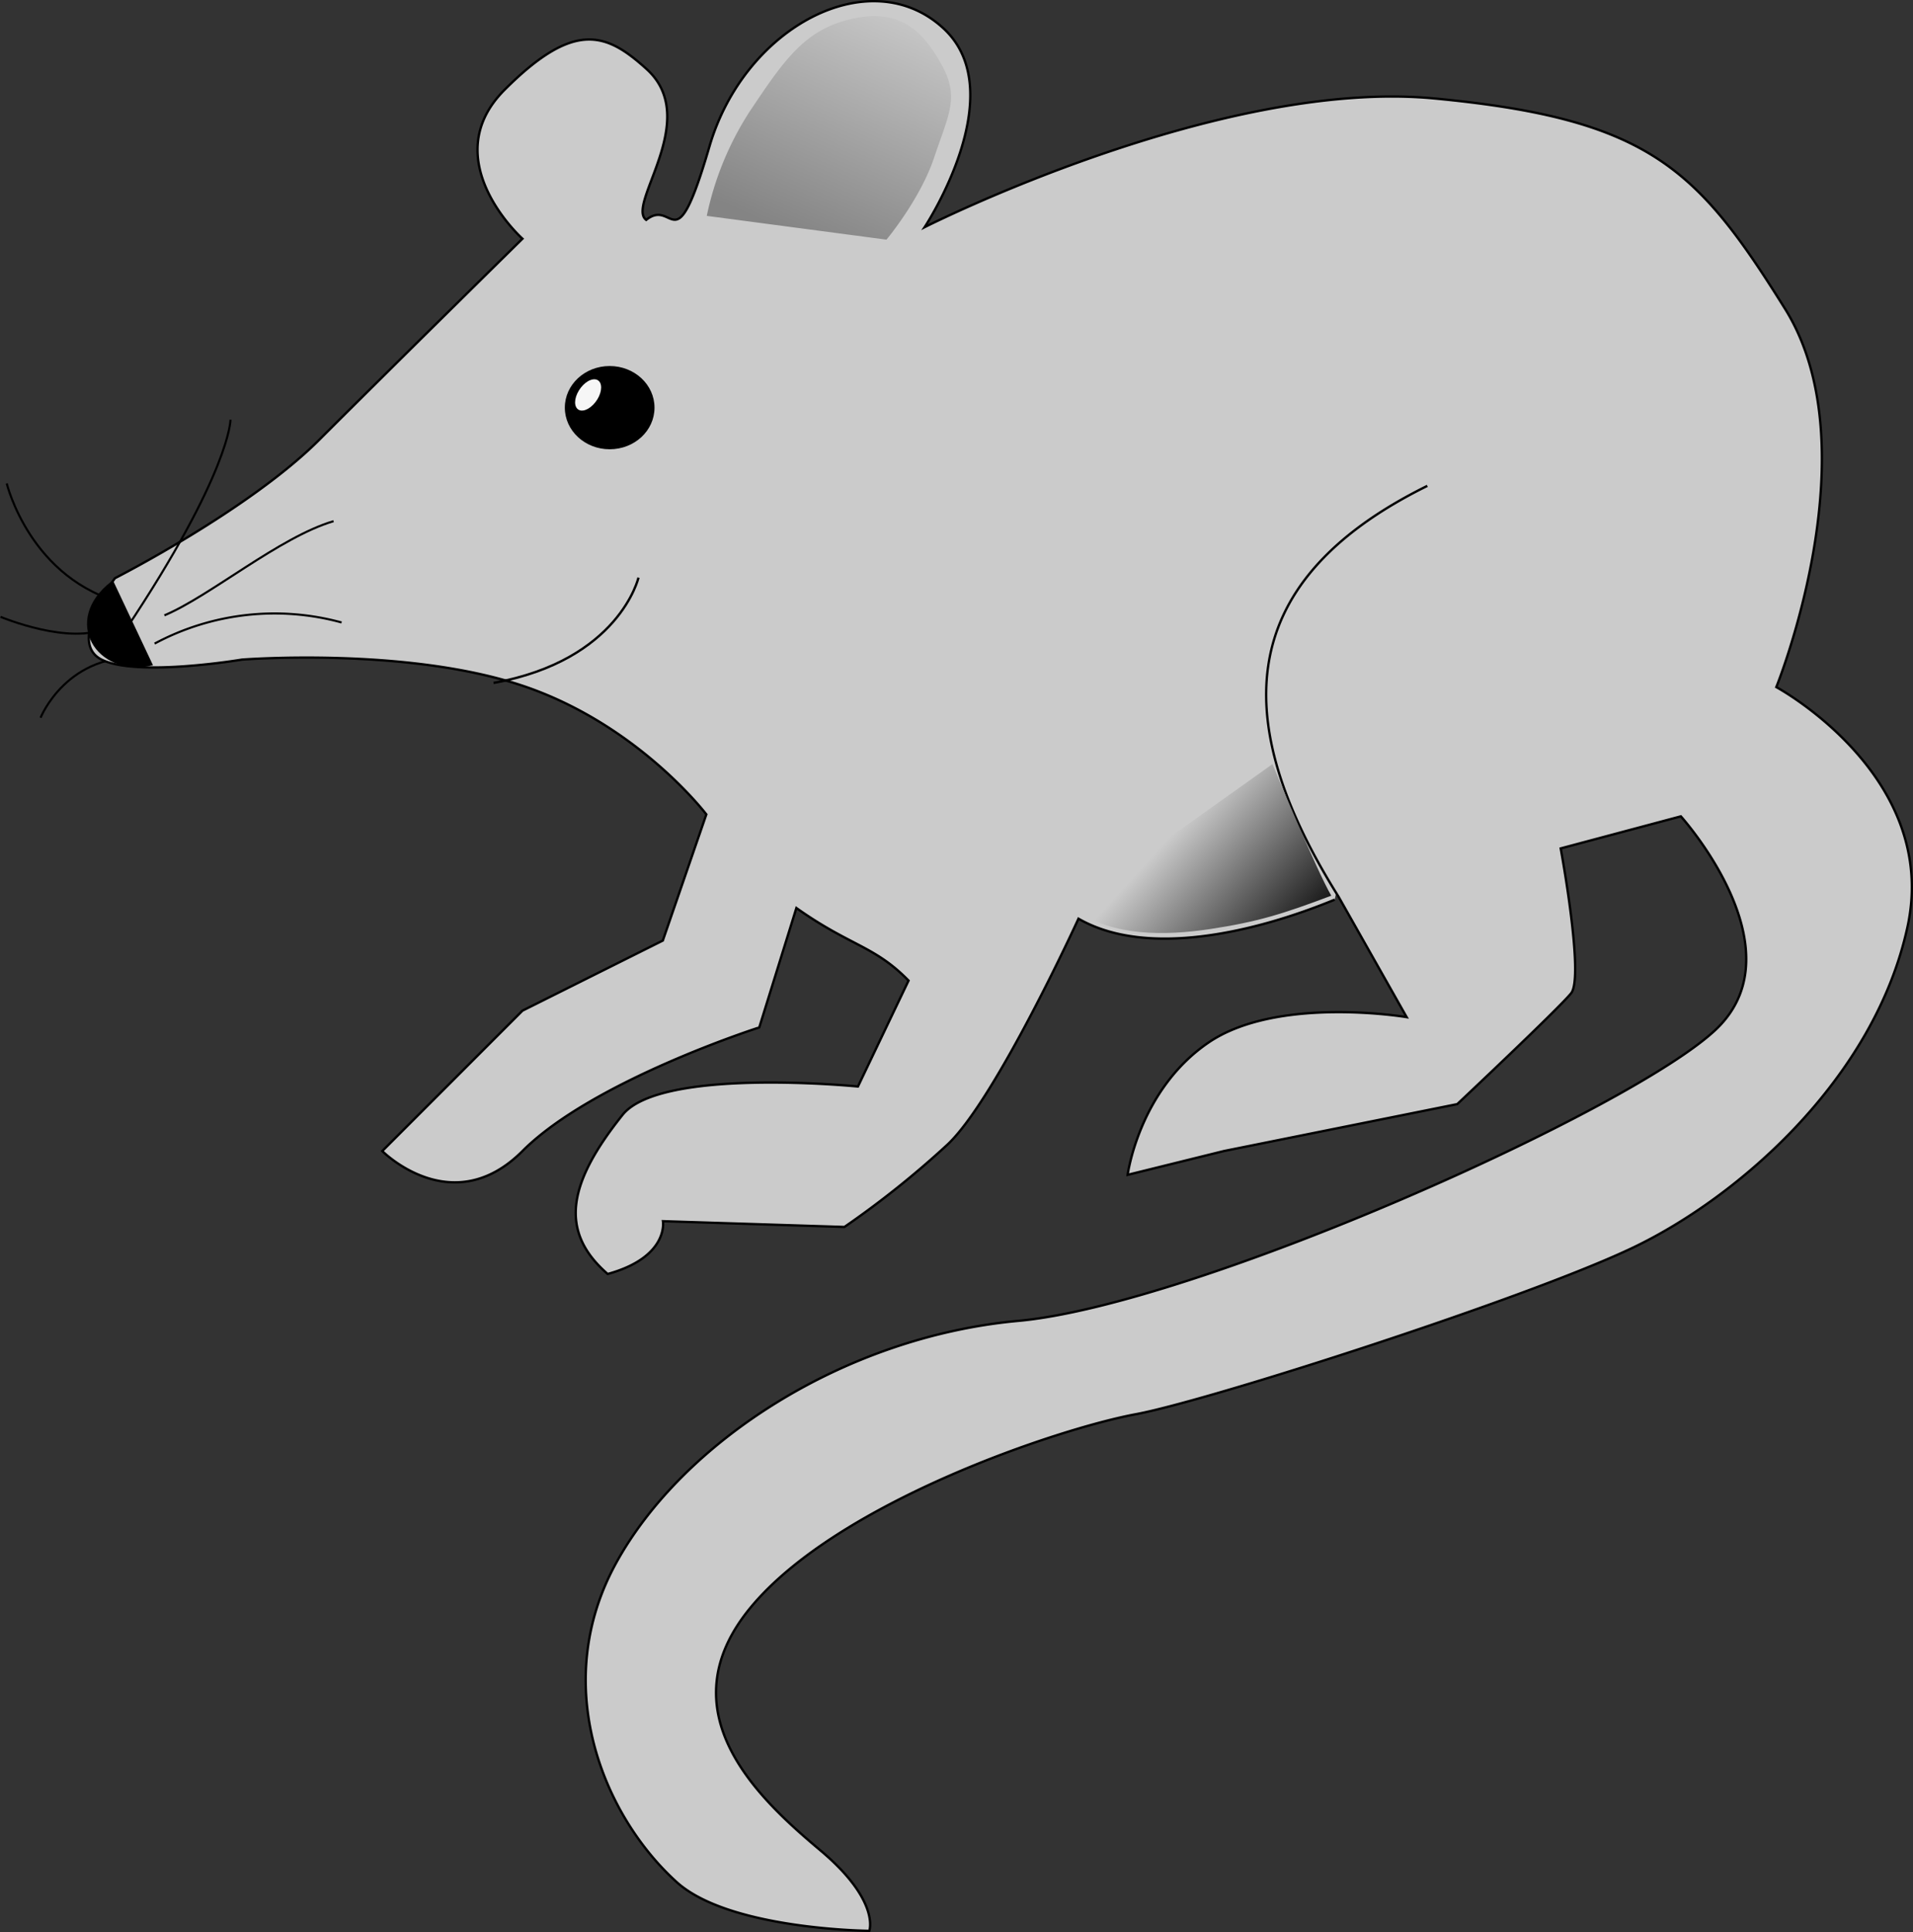 <svg id="svg2" xmlns="http://www.w3.org/2000/svg" xmlns:xlink="http://www.w3.org/1999/xlink" viewBox="0 0 579.8 585.37"><rect x="0" y="0" width="579.8" height="585.37" fill="#333333" stroke="none"/><defs><style>.cls-1,.cls-4{fill:none;}.cls-1,.cls-2,.cls-4,.cls-5{stroke:#000;}.cls-1{stroke-width:0.64px;}.cls-2{fill:#cbcbcb;}.cls-2,.cls-4{stroke-width:0.71px;}.cls-3{fill:#f6f6f6;}.cls-6{fill:url(#linear-gradient);}.cls-7{fill:url(#linear-gradient-2);}</style><linearGradient id="linear-gradient" x1="85.31" y1="409.97" x2="76.18" y2="418.25" gradientTransform="matrix(4.5, 0, 0, -4.5, 13.31, 2136.53)" gradientUnits="userSpaceOnUse"><stop offset="0"/><stop offset="1" stop-color="#cbcbcb"/></linearGradient><linearGradient id="linear-gradient-2" x1="50.96" y1="458.63" x2="58.01" y2="474.69" gradientTransform="matrix(4.5, 0, 0, -4.5, 13.31, 2136.53)" gradientUnits="userSpaceOnUse"><stop offset="0" stop-color="#848484"/><stop offset="1" stop-color="#cbcbcb"/></linearGradient></defs><title>rat-17</title><g id="g3189"><path id="path2986" class="cls-1" d="M34,191.29c-11.12,5.81-32.52-3.15-32.52-3.15" transform="translate(-1.33 -1.25)"/><path id="path2984" class="cls-1" d="M39.37,184.18c-28.9-7-36-36.46-36-36.46" transform="translate(-1.33 -1.25)"/><path id="path2988" class="cls-1" d="M45.49,200.52c-23.85-2-31.86,18.19-31.86,18.19" transform="translate(-1.33 -1.25)"/><path id="path2963" class="cls-2" d="M405.84,273.84C382,283.65,349,291.58,328.2,279.6c0,0-25.21,55.1-39.88,68.6A282.09,282.09,0,0,1,257.26,373l-55-1.75s1.89,10.85-16.75,16c-15.12-13.14-11.7-27.9,4.5-48.2,11.62-14.54,71.35-8.6,71.35-8.6l15.34-32.09c-10.35-10.62-17.64-10.4-34-22l-11.25,36.19S181,328.66,159.68,350s-42.49,0-42.49,0l42.49-42.53,42.54-21.24L215.41,248s-20.75-27.37-55.95-39.07-84.8-7.83-84.8-7.83-31.87,5.35-42.54,0,4.06-24.67,4.06-24.67,40.64-20.66,61.88-41.9,61.62-60.95,61.62-60.95-26.64-23.9-5.4-45.14,30.92-17.24,43.08-6.21c16.74,15.21-6.4,41.05-.18,45.64C205.77,61,205.73,82,216.35,45.64s48.7-56.26,70.89-35.83c21.25,19.54-5.67,60.27-5.67,60.27s89.3-45.19,154.47-39S515.8,52.3,542.36,94.84s-2.66,114.59-2.66,114.59,49.74,26.83,39.75,72.69-51,81.7-83,97.05-128.95,46.54-151,50.59C322.66,434,255.6,456.18,229,488.09s2.83,58.56,21,73.82,14.81,24.35,14.81,24.35-42.49-.32-58.43-14.81c-22.28-20.17-38.53-59.77-18.36-96.55s69.13-68.64,122-73.45c53.7-4.91,185.94-64,211.46-88.36s-10.71-64.5-10.71-64.5l-36.42,9.72s7.2,38.94,3.15,43.89S443,335.78,443,335.78L372.26,350l-29.16,7.21s3.42-25.61,24.39-40,60.18-7.78,60.18-7.78L407.06,273c-31.87-50.82-34-94.48,26.87-124.54" transform="translate(-1.33 -1.25)"/><path id="path2965" d="M199.7,124.76c0,7-6.08,12.61-13.59,12.61s-13.59-5.65-13.59-12.61,6.07-12.61,13.59-12.61S199.7,117.8,199.7,124.76Z" transform="translate(-1.33 -1.25)"/><path id="path2967" class="cls-3" d="M182.85,116.71c1.22,1.21.75,4.07-1.06,6.39s-4.26,3.23-5.48,2-.74-4.07,1.06-6.39S181.63,115.5,182.85,116.71Z" transform="translate(-1.33 -1.25)"/><path id="path2974" class="cls-4" d="M150.91,208.17c38.16-6.88,43.93-31.91,43.93-31.91" transform="translate(-1.33 -1.25)"/><path id="path2978" class="cls-1" d="M39.28,192.24c31.91-47.85,31.91-63.82,31.91-63.82" transform="translate(-1.33 -1.25)"/><path id="path2980" class="cls-1" d="M48.19,196.25a77,77,0,0,1,56.67-6.4" transform="translate(-1.33 -1.25)"/><path id="path2982" class="cls-1" d="M51.16,187.69C65,181.89,86,164,102.43,159.16" transform="translate(-1.33 -1.25)"/><path id="path2990" class="cls-5" d="M35.37,177.84c-14.9,11.47-4.37,28,11.61,24.62Z" transform="translate(-1.33 -1.25)"/><path id="path3012" class="cls-6" d="M353.18,256.83,387,232.75s13.28,32.14,17.82,39.88c-14.63,5.53-22.32,7.92-36.55,10.08s-29.61,2.16-40.73-5.54c-11.7-8.1,25.61-20.34,25.61-20.34Z" transform="translate(-1.33 -1.25)"/><path id="path3065" class="cls-7" d="M215.54,66.66a93.29,93.29,0,0,1,13.19-31.91C239.17,19.18,245.47,9.9,260.1,6.84S281.39,11.25,286.79,21s2,15-2.29,27.86-14.5,25-14.5,25" transform="translate(-1.33 -1.25)"/></g></svg>